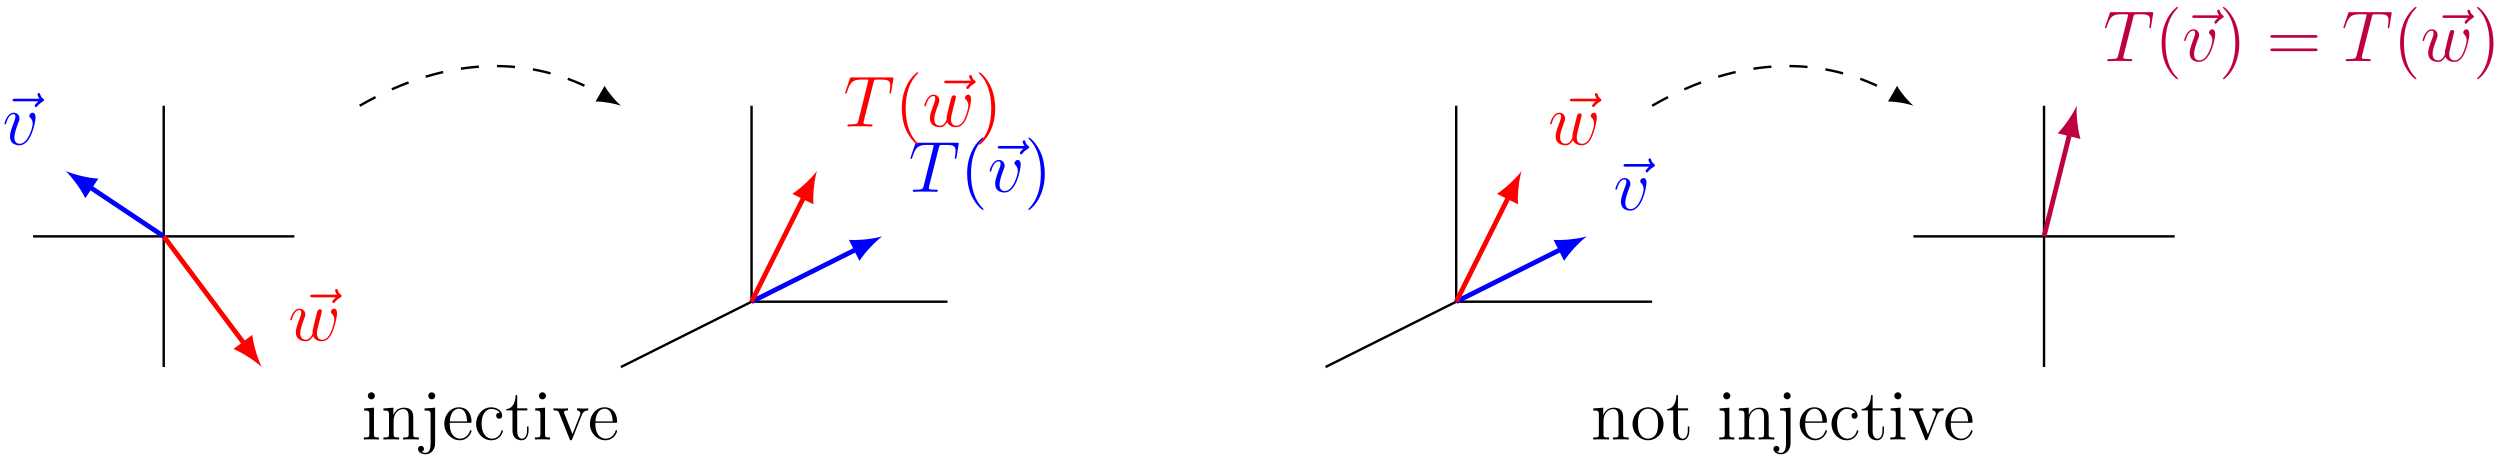 <?xml version="1.0" encoding="UTF-8"?>
<svg xmlns="http://www.w3.org/2000/svg" xmlns:xlink="http://www.w3.org/1999/xlink" width="413.36pt" height="75.92pt" viewBox="0 0 413.36 75.92" version="1.1">
<defs>
<g>
<symbol overflow="visible" id="glyph0-0">
<path style="stroke:none;" d=""/>
</symbol>
<symbol overflow="visible" id="glyph0-1">
<path style="stroke:none;" d="M 6.391 -7.141 C 6.25 -7 5.812 -6.594 5.812 -6.422 C 5.812 -6.297 5.922 -6.188 6.031 -6.188 C 6.141 -6.188 6.188 -6.266 6.281 -6.391 C 6.562 -6.734 6.891 -6.969 7.156 -7.125 C 7.281 -7.203 7.359 -7.234 7.359 -7.359 C 7.359 -7.469 7.266 -7.531 7.203 -7.594 C 6.859 -7.812 6.781 -8.141 6.734 -8.281 C 6.703 -8.375 6.672 -8.516 6.5 -8.516 C 6.438 -8.516 6.281 -8.469 6.281 -8.297 C 6.281 -8.188 6.359 -7.906 6.594 -7.578 L 2.562 -7.578 C 2.359 -7.578 2.156 -7.578 2.156 -7.344 C 2.156 -7.141 2.375 -7.141 2.562 -7.141 Z M 6.391 -7.141 "/>
</symbol>
<symbol overflow="visible" id="glyph0-2">
<path style="stroke:none;" d="M 5.469 -4.469 C 5.469 -5.219 5.078 -5.266 4.984 -5.266 C 4.703 -5.266 4.438 -4.984 4.438 -4.75 C 4.438 -4.609 4.516 -4.516 4.562 -4.469 C 4.688 -4.359 5 -4.047 5 -3.422 C 5 -2.922 4.281 -0.125 2.844 -0.125 C 2.109 -0.125 1.969 -0.734 1.969 -1.172 C 1.969 -1.766 2.25 -2.609 2.562 -3.469 C 2.766 -3.953 2.812 -4.078 2.812 -4.312 C 2.812 -4.812 2.453 -5.266 1.859 -5.266 C 0.766 -5.266 0.328 -3.531 0.328 -3.438 C 0.328 -3.391 0.375 -3.328 0.453 -3.328 C 0.562 -3.328 0.578 -3.375 0.625 -3.547 C 0.906 -4.578 1.375 -5.031 1.828 -5.031 C 1.938 -5.031 2.141 -5.031 2.141 -4.641 C 2.141 -4.328 2.016 -3.984 1.828 -3.531 C 1.25 -2 1.25 -1.625 1.25 -1.344 C 1.25 -1.078 1.297 -0.578 1.656 -0.25 C 2.094 0.125 2.688 0.125 2.797 0.125 C 4.781 0.125 5.469 -3.797 5.469 -4.469 Z M 5.469 -4.469 "/>
</symbol>
<symbol overflow="visible" id="glyph0-3">
<path style="stroke:none;" d="M 4.109 -0.734 C 4.375 -0.016 5.109 0.125 5.562 0.125 C 6.484 0.125 7.016 -0.672 7.344 -1.5 C 7.625 -2.188 8.062 -3.766 8.062 -4.469 C 8.062 -5.203 7.703 -5.266 7.594 -5.266 C 7.297 -5.266 7.047 -4.984 7.047 -4.75 C 7.047 -4.609 7.125 -4.516 7.188 -4.469 C 7.297 -4.359 7.609 -4.047 7.609 -3.422 C 7.609 -3.016 7.266 -1.891 7.016 -1.328 C 6.688 -0.594 6.234 -0.125 5.625 -0.125 C 4.953 -0.125 4.734 -0.625 4.734 -1.172 C 4.734 -1.516 4.844 -1.938 4.891 -2.141 L 5.391 -4.141 C 5.453 -4.391 5.562 -4.812 5.562 -4.859 C 5.562 -5.031 5.422 -5.156 5.234 -5.156 C 4.891 -5.156 4.812 -4.859 4.734 -4.562 C 4.609 -4.094 4.109 -2.078 4.062 -1.812 C 4.016 -1.609 4.016 -1.484 4.016 -1.219 C 4.016 -0.938 3.641 -0.484 3.625 -0.453 C 3.484 -0.328 3.297 -0.125 2.922 -0.125 C 1.984 -0.125 1.984 -1.016 1.984 -1.219 C 1.984 -1.609 2.062 -2.125 2.609 -3.547 C 2.75 -3.922 2.812 -4.078 2.812 -4.312 C 2.812 -4.812 2.453 -5.266 1.859 -5.266 C 0.766 -5.266 0.328 -3.531 0.328 -3.438 C 0.328 -3.391 0.375 -3.328 0.453 -3.328 C 0.562 -3.328 0.578 -3.375 0.625 -3.547 C 0.922 -4.609 1.391 -5.031 1.828 -5.031 C 1.953 -5.031 2.141 -5.016 2.141 -4.641 C 2.141 -4.578 2.141 -4.328 1.938 -3.797 C 1.375 -2.312 1.25 -1.812 1.25 -1.359 C 1.25 -0.109 2.281 0.125 2.891 0.125 C 3.094 0.125 3.641 0.125 4.109 -0.734 Z M 4.109 -0.734 "/>
</symbol>
<symbol overflow="visible" id="glyph0-4">
<path style="stroke:none;" d="M 4.984 -7.297 C 5.062 -7.578 5.078 -7.688 5.266 -7.734 C 5.359 -7.75 5.75 -7.75 6 -7.75 C 7.203 -7.75 7.75 -7.703 7.75 -6.781 C 7.75 -6.594 7.703 -6.141 7.641 -5.703 L 7.625 -5.562 C 7.625 -5.516 7.672 -5.438 7.75 -5.438 C 7.859 -5.438 7.859 -5.5 7.906 -5.688 L 8.25 -7.812 C 8.266 -7.906 8.266 -7.938 8.266 -7.969 C 8.266 -8.109 8.203 -8.109 7.953 -8.109 L 1.422 -8.109 C 1.141 -8.109 1.141 -8.094 1.062 -7.875 L 0.328 -5.719 C 0.328 -5.703 0.281 -5.562 0.281 -5.562 C 0.281 -5.5 0.328 -5.438 0.406 -5.438 C 0.5 -5.438 0.531 -5.484 0.578 -5.641 C 1.078 -7.094 1.328 -7.75 2.922 -7.75 L 3.719 -7.75 C 4 -7.75 4.125 -7.75 4.125 -7.625 C 4.125 -7.594 4.125 -7.562 4.062 -7.344 L 2.469 -0.938 C 2.344 -0.469 2.312 -0.344 1.047 -0.344 C 0.75 -0.344 0.672 -0.344 0.672 -0.125 C 0.672 0 0.797 0 0.859 0 C 1.156 0 1.469 -0.031 1.766 -0.031 L 3.641 -0.031 C 3.938 -0.031 4.25 0 4.547 0 C 4.688 0 4.812 0 4.812 -0.234 C 4.812 -0.344 4.719 -0.344 4.406 -0.344 C 3.328 -0.344 3.328 -0.453 3.328 -0.641 C 3.328 -0.641 3.328 -0.734 3.375 -0.922 Z M 4.984 -7.297 "/>
</symbol>
<symbol overflow="visible" id="glyph1-0">
<path style="stroke:none;" d=""/>
</symbol>
<symbol overflow="visible" id="glyph1-1">
<path style="stroke:none;" d="M 3.891 2.906 C 3.891 2.875 3.891 2.844 3.688 2.641 C 2.484 1.438 1.812 -0.531 1.812 -2.969 C 1.812 -5.297 2.375 -7.297 3.766 -8.703 C 3.891 -8.812 3.891 -8.828 3.891 -8.875 C 3.891 -8.938 3.828 -8.969 3.781 -8.969 C 3.625 -8.969 2.641 -8.109 2.062 -6.938 C 1.453 -5.719 1.172 -4.453 1.172 -2.969 C 1.172 -1.906 1.344 -0.484 1.953 0.781 C 2.672 2.219 3.641 3 3.781 3 C 3.828 3 3.891 2.969 3.891 2.906 Z M 3.891 2.906 "/>
</symbol>
<symbol overflow="visible" id="glyph1-2">
<path style="stroke:none;" d="M 3.375 -2.969 C 3.375 -3.891 3.25 -5.359 2.578 -6.75 C 1.875 -8.188 0.891 -8.969 0.766 -8.969 C 0.719 -8.969 0.656 -8.938 0.656 -8.875 C 0.656 -8.828 0.656 -8.812 0.859 -8.609 C 2.062 -7.406 2.719 -5.422 2.719 -2.984 C 2.719 -0.672 2.156 1.328 0.781 2.734 C 0.656 2.844 0.656 2.875 0.656 2.906 C 0.656 2.969 0.719 3 0.766 3 C 0.922 3 1.906 2.141 2.484 0.969 C 3.094 -0.25 3.375 -1.547 3.375 -2.969 Z M 3.375 -2.969 "/>
</symbol>
<symbol overflow="visible" id="glyph1-3">
<path style="stroke:none;" d="M 8.062 -3.875 C 8.234 -3.875 8.453 -3.875 8.453 -4.094 C 8.453 -4.312 8.25 -4.312 8.062 -4.312 L 1.031 -4.312 C 0.859 -4.312 0.641 -4.312 0.641 -4.094 C 0.641 -3.875 0.844 -3.875 1.031 -3.875 Z M 8.062 -1.656 C 8.234 -1.656 8.453 -1.656 8.453 -1.859 C 8.453 -2.094 8.25 -2.094 8.062 -2.094 L 1.031 -2.094 C 0.859 -2.094 0.641 -2.094 0.641 -1.875 C 0.641 -1.656 0.844 -1.656 1.031 -1.656 Z M 8.062 -1.656 "/>
</symbol>
<symbol overflow="visible" id="glyph2-0">
<path style="stroke:none;" d=""/>
</symbol>
<symbol overflow="visible" id="glyph2-1">
<path style="stroke:none;" d="M 2.875 0 L 2.875 -0.344 C 2.109 -0.344 2.062 -0.406 2.062 -0.875 L 2.062 -5.266 L 0.438 -5.141 L 0.438 -4.797 C 1.188 -4.797 1.297 -4.719 1.297 -4.141 L 1.297 -0.891 C 1.297 -0.344 1.172 -0.344 0.391 -0.344 L 0.391 0 C 0.734 -0.031 1.297 -0.031 1.656 -0.031 C 1.781 -0.031 2.469 -0.031 2.875 0 Z M 2.219 -7.219 C 2.219 -7.578 1.922 -7.812 1.641 -7.812 C 1.297 -7.812 1.047 -7.547 1.047 -7.219 C 1.047 -6.906 1.312 -6.641 1.625 -6.641 C 1.984 -6.641 2.219 -6.938 2.219 -7.219 Z M 2.219 -7.219 "/>
</symbol>
<symbol overflow="visible" id="glyph2-2">
<path style="stroke:none;" d="M 6.234 0 L 6.234 -0.344 C 5.625 -0.344 5.328 -0.344 5.312 -0.703 L 5.312 -2.906 C 5.312 -4.016 5.312 -4.344 5.047 -4.734 C 4.703 -5.203 4.141 -5.266 3.734 -5.266 C 2.562 -5.266 2.109 -4.281 2.016 -4.047 L 2.016 -5.266 L 0.375 -5.141 L 0.375 -4.797 C 1.188 -4.797 1.297 -4.703 1.297 -4.125 L 1.297 -0.891 C 1.297 -0.344 1.156 -0.344 0.375 -0.344 L 0.375 0 C 0.688 -0.031 1.344 -0.031 1.672 -0.031 C 2.016 -0.031 2.672 -0.031 2.969 0 L 2.969 -0.344 C 2.219 -0.344 2.062 -0.344 2.062 -0.891 L 2.062 -3.109 C 2.062 -4.359 2.891 -5.031 3.641 -5.031 C 4.375 -5.031 4.547 -4.422 4.547 -3.688 L 4.547 -0.891 C 4.547 -0.344 4.406 -0.344 3.641 -0.344 L 3.641 0 C 3.938 -0.031 4.594 -0.031 4.922 -0.031 C 5.266 -0.031 5.922 -0.031 6.234 0 Z M 6.234 0 "/>
</symbol>
<symbol overflow="visible" id="glyph2-3">
<path style="stroke:none;" d="M 2.422 0.609 L 2.422 -5.266 L 0.672 -5.141 L 0.672 -4.797 C 1.562 -4.797 1.672 -4.703 1.672 -4.125 L 1.672 0.656 C 1.672 1.312 1.547 2.203 0.844 2.203 C 0.844 2.203 0.453 2.203 0.172 2.031 C 0.484 1.969 0.578 1.75 0.578 1.547 C 0.578 1.266 0.375 1.047 0.094 1.047 C -0.203 1.047 -0.406 1.266 -0.406 1.547 C -0.406 2.125 0.234 2.438 0.859 2.438 C 1.719 2.438 2.422 1.703 2.422 0.609 Z M 2.438 -7.219 C 2.438 -7.578 2.156 -7.812 1.859 -7.812 C 1.531 -7.812 1.281 -7.547 1.281 -7.219 C 1.281 -6.906 1.547 -6.641 1.859 -6.641 C 2.219 -6.641 2.438 -6.938 2.438 -7.219 Z M 2.438 -7.219 "/>
</symbol>
<symbol overflow="visible" id="glyph2-4">
<path style="stroke:none;" d="M 4.859 -1.422 C 4.859 -1.5 4.812 -1.547 4.734 -1.547 C 4.641 -1.547 4.609 -1.484 4.594 -1.422 C 4.281 -0.422 3.484 -0.141 2.969 -0.141 C 2.469 -0.141 1.266 -0.484 1.266 -2.547 L 1.266 -2.766 L 4.578 -2.766 C 4.844 -2.766 4.859 -2.766 4.859 -3 C 4.859 -4.203 4.219 -5.328 2.766 -5.328 C 1.406 -5.328 0.359 -4.094 0.359 -2.625 C 0.359 -1.047 1.578 0.125 2.906 0.125 C 4.328 0.125 4.859 -1.172 4.859 -1.422 Z M 4.125 -3 L 1.281 -3 C 1.375 -4.875 2.422 -5.094 2.766 -5.094 C 4.047 -5.094 4.109 -3.406 4.125 -3 Z M 4.125 -3 "/>
</symbol>
<symbol overflow="visible" id="glyph2-5">
<path style="stroke:none;" d="M 4.859 -1.422 C 4.859 -1.531 4.766 -1.531 4.734 -1.531 C 4.625 -1.531 4.609 -1.5 4.578 -1.344 C 4.312 -0.5 3.672 -0.141 3.031 -0.141 C 2.297 -0.141 1.328 -0.781 1.328 -2.594 C 1.328 -4.578 2.344 -5.062 2.938 -5.062 C 3.391 -5.062 4.047 -4.891 4.328 -4.422 C 4.188 -4.422 3.734 -4.422 3.734 -3.938 C 3.734 -3.641 3.938 -3.438 4.234 -3.438 C 4.5 -3.438 4.734 -3.609 4.734 -3.953 C 4.734 -4.75 3.891 -5.328 2.922 -5.328 C 1.531 -5.328 0.422 -4.094 0.422 -2.578 C 0.422 -1.047 1.562 0.125 2.922 0.125 C 4.5 0.125 4.859 -1.312 4.859 -1.422 Z M 4.859 -1.422 "/>
</symbol>
<symbol overflow="visible" id="glyph2-6">
<path style="stroke:none;" d="M 3.891 -1.484 L 3.891 -2.156 L 3.641 -2.156 L 3.641 -1.5 C 3.641 -0.641 3.281 -0.141 2.828 -0.141 C 2.016 -0.141 2.016 -1.25 2.016 -1.453 L 2.016 -4.812 L 3.688 -4.812 L 3.688 -5.156 L 2.016 -5.156 L 2.016 -7.344 L 1.75 -7.344 C 1.734 -6.234 1.297 -5.078 0.219 -5.047 L 0.219 -4.812 L 1.234 -4.812 L 1.234 -1.484 C 1.234 -0.156 2.109 0.125 2.75 0.125 C 3.5 0.125 3.891 -0.625 3.891 -1.484 Z M 3.891 -1.484 "/>
</symbol>
<symbol overflow="visible" id="glyph2-7">
<path style="stroke:none;" d="M 5.953 -4.812 L 5.953 -5.156 C 5.609 -5.125 5.438 -5.125 5.062 -5.125 L 4.094 -5.156 L 4.094 -4.812 C 4.594 -4.781 4.656 -4.422 4.656 -4.297 C 4.656 -4.188 4.625 -4.125 4.562 -3.984 L 3.344 -0.891 L 2.016 -4.266 C 1.953 -4.438 1.938 -4.438 1.938 -4.5 C 1.938 -4.812 2.391 -4.812 2.609 -4.812 L 2.609 -5.156 C 2.312 -5.125 1.688 -5.125 1.359 -5.125 L 0.219 -5.156 L 0.219 -4.812 C 0.891 -4.812 1 -4.75 1.141 -4.391 L 2.859 -0.109 C 2.922 0.062 2.938 0.125 3.078 0.125 C 3.172 0.125 3.234 0.094 3.328 -0.109 L 4.875 -4.016 C 4.984 -4.281 5.188 -4.797 5.953 -4.812 Z M 5.953 -4.812 "/>
</symbol>
<symbol overflow="visible" id="glyph2-8">
<path style="stroke:none;" d="M 5.484 -2.562 C 5.484 -4.094 4.312 -5.328 2.922 -5.328 C 1.5 -5.328 0.359 -4.062 0.359 -2.562 C 0.359 -1.031 1.547 0.125 2.922 0.125 C 4.328 0.125 5.484 -1.047 5.484 -2.562 Z M 4.578 -2.672 C 4.578 -2.25 4.578 -1.5 4.266 -0.938 C 3.938 -0.375 3.375 -0.141 2.922 -0.141 C 2.484 -0.141 1.953 -0.328 1.609 -0.922 C 1.281 -1.453 1.266 -2.156 1.266 -2.672 C 1.266 -3.125 1.266 -3.844 1.641 -4.391 C 1.969 -4.906 2.5 -5.094 2.922 -5.094 C 3.375 -5.094 3.891 -4.875 4.203 -4.406 C 4.578 -3.859 4.578 -3.109 4.578 -2.672 Z M 4.578 -2.672 "/>
</symbol>
</g>
<clipPath id="clip1">
  <path d="M 60 64 L 98 64 L 98 75.922 L 60 75.922 Z M 60 64 "/>
</clipPath>
<clipPath id="clip2">
  <path d="M 284 64 L 322 64 L 322 75.922 L 284 75.922 Z M 284 64 "/>
</clipPath>
</defs>
<g id="surface1">
<path style="fill:none;stroke-width:0.399;stroke-linecap:butt;stroke-linejoin:miter;stroke:rgb(0%,0%,0%);stroke-opacity:1;stroke-miterlimit:10;" d="M -21.601 10.8 L 21.598 10.8 " transform="matrix(1,0,0,-1,27.07,49.882)"/>
<path style="fill:none;stroke-width:0.399;stroke-linecap:butt;stroke-linejoin:miter;stroke:rgb(0%,0%,0%);stroke-opacity:1;stroke-miterlimit:10;" d="M 0 -10.802 L 0 32.398 " transform="matrix(1,0,0,-1,27.07,49.882)"/>
<path style="fill:none;stroke-width:0.797;stroke-linecap:butt;stroke-linejoin:miter;stroke:rgb(0%,0%,100%);stroke-opacity:1;stroke-miterlimit:10;" d="M 0 10.8 L -12.32 19.015 " transform="matrix(1,0,0,-1,27.07,49.882)"/>
<path style=" stroke:none;fill-rule:nonzero;fill:rgb(0%,0%,100%);fill-opacity:1;" d="M 10.871 28.281 C 11.875 29.266 13.312 31.156 14.102 32.773 L 16.258 29.539 C 14.461 29.434 12.164 28.832 10.871 28.281 "/>
<g style="fill:rgb(0%,0%,100%);fill-opacity:1;">
  <use xlink:href="#glyph0-1" x="-0.077" y="23.899"/>
</g>
<g style="fill:rgb(0%,0%,100%);fill-opacity:1;">
  <use xlink:href="#glyph0-2" x="0.408" y="23.899"/>
</g>
<path style="fill:none;stroke-width:0.797;stroke-linecap:butt;stroke-linejoin:miter;stroke:rgb(100%,0%,0%);stroke-opacity:1;stroke-miterlimit:10;" d="M 0 10.8 L 13.403 -7.071 " transform="matrix(1,0,0,-1,27.07,49.882)"/>
<path style=" stroke:none;fill-rule:nonzero;fill:rgb(100%,0%,0%);fill-opacity:1;" d="M 43.27 60.684 C 42.648 59.422 41.922 57.16 41.715 55.371 L 38.605 57.703 C 40.266 58.402 42.234 59.73 43.27 60.684 "/>
<g style="fill:rgb(100%,0%,0%);fill-opacity:1;">
  <use xlink:href="#glyph0-1" x="49.128" y="56.299"/>
</g>
<g style="fill:rgb(100%,0%,0%);fill-opacity:1;">
  <use xlink:href="#glyph0-3" x="47.665" y="56.299"/>
</g>
<path style="fill:none;stroke-width:0.399;stroke-linecap:butt;stroke-linejoin:miter;stroke:rgb(0%,0%,0%);stroke-opacity:1;stroke-dasharray:2.989,2.989;stroke-miterlimit:10;" d="M 32.399 32.398 C 46.989 40.823 61.008 40.823 72.493 34.191 " transform="matrix(1,0,0,-1,27.07,49.882)"/>
<path style=" stroke:none;fill-rule:nonzero;fill:rgb(0%,0%,0%);fill-opacity:1;" d="M 102.668 17.484 C 101.848 16.777 100.652 15.398 99.965 14.195 L 98.469 16.785 C 99.855 16.777 101.648 17.125 102.668 17.484 "/>
<path style="fill:none;stroke-width:0.399;stroke-linecap:butt;stroke-linejoin:miter;stroke:rgb(0%,0%,0%);stroke-opacity:1;stroke-miterlimit:10;" d="M 97.196 -0.001 L 129.598 -0.001 " transform="matrix(1,0,0,-1,27.07,49.882)"/>
<path style="fill:none;stroke-width:0.399;stroke-linecap:butt;stroke-linejoin:miter;stroke:rgb(0%,0%,0%);stroke-opacity:1;stroke-miterlimit:10;" d="M 97.196 -0.001 L 97.196 32.398 " transform="matrix(1,0,0,-1,27.07,49.882)"/>
<path style="fill:none;stroke-width:0.399;stroke-linecap:butt;stroke-linejoin:miter;stroke:rgb(0%,0%,0%);stroke-opacity:1;stroke-miterlimit:10;" d="M 97.196 -0.001 L 75.598 -10.802 " transform="matrix(1,0,0,-1,27.07,49.882)"/>
<path style="fill:none;stroke-width:0.797;stroke-linecap:butt;stroke-linejoin:miter;stroke:rgb(0%,0%,100%);stroke-opacity:1;stroke-miterlimit:10;" d="M 97.196 -0.001 L 114.625 8.714 " transform="matrix(1,0,0,-1,27.07,49.882)"/>
<path style=" stroke:none;fill-rule:nonzero;fill:rgb(0%,0%,100%);fill-opacity:1;" d="M 145.867 39.082 C 144.516 39.469 142.16 39.777 140.363 39.66 L 142.102 43.137 C 143.086 41.629 144.746 39.934 145.867 39.082 "/>
<g style="fill:rgb(0%,0%,100%);fill-opacity:1;">
  <use xlink:href="#glyph0-4" x="150.25" y="31.71"/>
</g>
<g style="fill:rgb(0%,0%,100%);fill-opacity:1;">
  <use xlink:href="#glyph1-1" x="158.737" y="31.71"/>
</g>
<g style="fill:rgb(0%,0%,100%);fill-opacity:1;">
  <use xlink:href="#glyph0-1" x="162.813" y="31.71"/>
</g>
<g style="fill:rgb(0%,0%,100%);fill-opacity:1;">
  <use xlink:href="#glyph0-2" x="163.298" y="31.71"/>
</g>
<g style="fill:rgb(0%,0%,100%);fill-opacity:1;">
  <use xlink:href="#glyph1-2" x="169.378" y="31.71"/>
</g>
<path style="fill:none;stroke-width:0.797;stroke-linecap:butt;stroke-linejoin:miter;stroke:rgb(100%,0%,0%);stroke-opacity:1;stroke-miterlimit:10;" d="M 97.196 -0.001 L 105.91 17.429 " transform="matrix(1,0,0,-1,27.07,49.882)"/>
<path style=" stroke:none;fill-rule:nonzero;fill:rgb(100%,0%,0%);fill-opacity:1;" d="M 135.066 28.281 C 134.219 29.402 132.52 31.062 131.012 32.047 L 134.488 33.785 C 134.371 31.988 134.68 29.633 135.066 28.281 "/>
<g style="fill:rgb(100%,0%,0%);fill-opacity:1;">
  <use xlink:href="#glyph0-4" x="139.45" y="20.911"/>
</g>
<g style="fill:rgb(100%,0%,0%);fill-opacity:1;">
  <use xlink:href="#glyph1-1" x="147.937" y="20.911"/>
</g>
<g style="fill:rgb(100%,0%,0%);fill-opacity:1;">
  <use xlink:href="#glyph0-1" x="153.964" y="20.911"/>
</g>
<g style="fill:rgb(100%,0%,0%);fill-opacity:1;">
  <use xlink:href="#glyph0-3" x="152.501" y="20.911"/>
</g>
<g style="fill:rgb(100%,0%,0%);fill-opacity:1;">
  <use xlink:href="#glyph1-2" x="161.179" y="20.911"/>
</g>
<g clip-path="url(#clip1)" clip-rule="nonzero">
<g style="fill:rgb(0%,0%,0%);fill-opacity:1;">
  <use xlink:href="#glyph2-1" x="59.77" y="72.672"/>
  <use xlink:href="#glyph2-2" x="63.022" y="72.672"/>
  <use xlink:href="#glyph2-3" x="69.525" y="72.672"/>
  <use xlink:href="#glyph2-4" x="73.1" y="72.672"/>
  <use xlink:href="#glyph2-5" x="78.301" y="72.672"/>
  <use xlink:href="#glyph2-6" x="83.501" y="72.672"/>
  <use xlink:href="#glyph2-1" x="88.056" y="72.672"/>
  <use xlink:href="#glyph2-7" x="91.308" y="72.672"/>
</g>
</g>
<g style="fill:rgb(0%,0%,0%);fill-opacity:1;">
  <use xlink:href="#glyph2-4" x="97.178" y="72.672"/>
</g>
<path style="fill:none;stroke-width:0.399;stroke-linecap:butt;stroke-linejoin:miter;stroke:rgb(0%,0%,0%);stroke-opacity:1;stroke-miterlimit:10;" d="M 0 -0.001 L 32.399 -0.001 " transform="matrix(1,0,0,-1,240.773,49.882)"/>
<path style="fill:none;stroke-width:0.399;stroke-linecap:butt;stroke-linejoin:miter;stroke:rgb(0%,0%,0%);stroke-opacity:1;stroke-miterlimit:10;" d="M 0 -0.001 L 0 32.398 " transform="matrix(1,0,0,-1,240.773,49.882)"/>
<path style="fill:none;stroke-width:0.399;stroke-linecap:butt;stroke-linejoin:miter;stroke:rgb(0%,0%,0%);stroke-opacity:1;stroke-miterlimit:10;" d="M 0 -0.001 L -21.601 -10.802 " transform="matrix(1,0,0,-1,240.773,49.882)"/>
<path style="fill:none;stroke-width:0.797;stroke-linecap:butt;stroke-linejoin:miter;stroke:rgb(0%,0%,100%);stroke-opacity:1;stroke-miterlimit:10;" d="M 0 -0.001 L 17.43 8.714 " transform="matrix(1,0,0,-1,240.773,49.882)"/>
<path style=" stroke:none;fill-rule:nonzero;fill:rgb(0%,0%,100%);fill-opacity:1;" d="M 262.371 39.082 C 261.02 39.469 258.664 39.777 256.871 39.66 L 258.609 43.137 C 259.594 41.629 261.254 39.934 262.371 39.082 "/>
<g style="fill:rgb(0%,0%,100%);fill-opacity:1;">
  <use xlink:href="#glyph0-1" x="266.279" y="34.699"/>
</g>
<g style="fill:rgb(0%,0%,100%);fill-opacity:1;">
  <use xlink:href="#glyph0-2" x="266.764" y="34.699"/>
</g>
<path style="fill:none;stroke-width:0.797;stroke-linecap:butt;stroke-linejoin:miter;stroke:rgb(100%,0%,0%);stroke-opacity:1;stroke-miterlimit:10;" d="M 0 -0.001 L 8.715 17.429 " transform="matrix(1,0,0,-1,240.773,49.882)"/>
<path style=" stroke:none;fill-rule:nonzero;fill:rgb(100%,0%,0%);fill-opacity:1;" d="M 251.574 28.281 C 250.723 29.402 249.023 31.062 247.52 32.047 L 250.992 33.785 C 250.879 31.988 251.188 29.633 251.574 28.281 "/>
<g style="fill:rgb(100%,0%,0%);fill-opacity:1;">
  <use xlink:href="#glyph0-1" x="257.43" y="23.899"/>
</g>
<g style="fill:rgb(100%,0%,0%);fill-opacity:1;">
  <use xlink:href="#glyph0-3" x="255.967" y="23.899"/>
</g>
<path style="fill:none;stroke-width:0.399;stroke-linecap:butt;stroke-linejoin:miter;stroke:rgb(0%,0%,0%);stroke-opacity:1;stroke-dasharray:2.989,2.989;stroke-miterlimit:10;" d="M 32.399 32.398 C 46.989 40.823 61.008 40.823 72.493 34.191 " transform="matrix(1,0,0,-1,240.773,49.882)"/>
<path style=" stroke:none;fill-rule:nonzero;fill:rgb(0%,0%,0%);fill-opacity:1;" d="M 316.371 17.484 C 315.551 16.777 314.355 15.398 313.668 14.195 L 312.172 16.785 C 313.555 16.777 315.352 17.125 316.371 17.484 "/>
<path style="fill:none;stroke-width:0.399;stroke-linecap:butt;stroke-linejoin:miter;stroke:rgb(0%,0%,0%);stroke-opacity:1;stroke-miterlimit:10;" d="M 75.598 10.8 L 118.797 10.8 " transform="matrix(1,0,0,-1,240.773,49.882)"/>
<path style="fill:none;stroke-width:0.399;stroke-linecap:butt;stroke-linejoin:miter;stroke:rgb(0%,0%,0%);stroke-opacity:1;stroke-miterlimit:10;" d="M 97.196 -10.802 L 97.196 32.398 " transform="matrix(1,0,0,-1,240.773,49.882)"/>
<path style="fill:none;stroke-width:0.797;stroke-linecap:butt;stroke-linejoin:miter;stroke:rgb(75%,0%,25%);stroke-opacity:1;stroke-miterlimit:10;" d="M 97.196 10.8 L 101.465 27.874 " transform="matrix(1,0,0,-1,240.773,49.882)"/>
<path style=" stroke:none;fill-rule:nonzero;fill:rgb(75%,0%,25%);fill-opacity:1;" d="M 343.371 17.484 C 342.785 18.762 341.484 20.75 340.23 22.039 L 344 22.98 C 343.496 21.254 343.285 18.887 343.371 17.484 "/>
<g style="fill:rgb(75%,0%,25%);fill-opacity:1;">
  <use xlink:href="#glyph0-4" x="347.753" y="10.111"/>
</g>
<g style="fill:rgb(75%,0%,25%);fill-opacity:1;">
  <use xlink:href="#glyph1-1" x="356.24" y="10.111"/>
</g>
<g style="fill:rgb(75%,0%,25%);fill-opacity:1;">
  <use xlink:href="#glyph0-1" x="360.316" y="10.111"/>
</g>
<g style="fill:rgb(75%,0%,25%);fill-opacity:1;">
  <use xlink:href="#glyph0-2" x="360.801" y="10.111"/>
</g>
<g style="fill:rgb(75%,0%,25%);fill-opacity:1;">
  <use xlink:href="#glyph1-2" x="366.881" y="10.111"/>
</g>
<g style="fill:rgb(75%,0%,25%);fill-opacity:1;">
  <use xlink:href="#glyph1-3" x="374.745" y="10.111"/>
</g>
<g style="fill:rgb(75%,0%,25%);fill-opacity:1;">
  <use xlink:href="#glyph0-4" x="387.179" y="10.111"/>
</g>
<g style="fill:rgb(75%,0%,25%);fill-opacity:1;">
  <use xlink:href="#glyph1-1" x="395.666" y="10.111"/>
</g>
<g style="fill:rgb(75%,0%,25%);fill-opacity:1;">
  <use xlink:href="#glyph0-1" x="401.693" y="10.111"/>
</g>
<g style="fill:rgb(75%,0%,25%);fill-opacity:1;">
  <use xlink:href="#glyph0-3" x="400.23" y="10.111"/>
</g>
<g style="fill:rgb(75%,0%,25%);fill-opacity:1;">
  <use xlink:href="#glyph1-2" x="408.908" y="10.111"/>
</g>
<g style="fill:rgb(0%,0%,0%);fill-opacity:1;">
  <use xlink:href="#glyph2-2" x="263.066" y="72.672"/>
  <use xlink:href="#glyph2-8" x="269.57" y="72.672"/>
  <use xlink:href="#glyph2-6" x="275.428" y="72.672"/>
</g>
<g clip-path="url(#clip2)" clip-rule="nonzero">
<g style="fill:rgb(0%,0%,0%);fill-opacity:1;">
  <use xlink:href="#glyph2-1" x="283.88" y="72.672"/>
  <use xlink:href="#glyph2-2" x="287.132" y="72.672"/>
  <use xlink:href="#glyph2-3" x="293.635" y="72.672"/>
  <use xlink:href="#glyph2-4" x="297.21" y="72.672"/>
  <use xlink:href="#glyph2-5" x="302.411" y="72.672"/>
  <use xlink:href="#glyph2-6" x="307.611" y="72.672"/>
  <use xlink:href="#glyph2-1" x="312.166" y="72.672"/>
  <use xlink:href="#glyph2-7" x="315.418" y="72.672"/>
</g>
</g>
<g style="fill:rgb(0%,0%,0%);fill-opacity:1;">
  <use xlink:href="#glyph2-4" x="321.288" y="72.672"/>
</g>
</g>
</svg>
